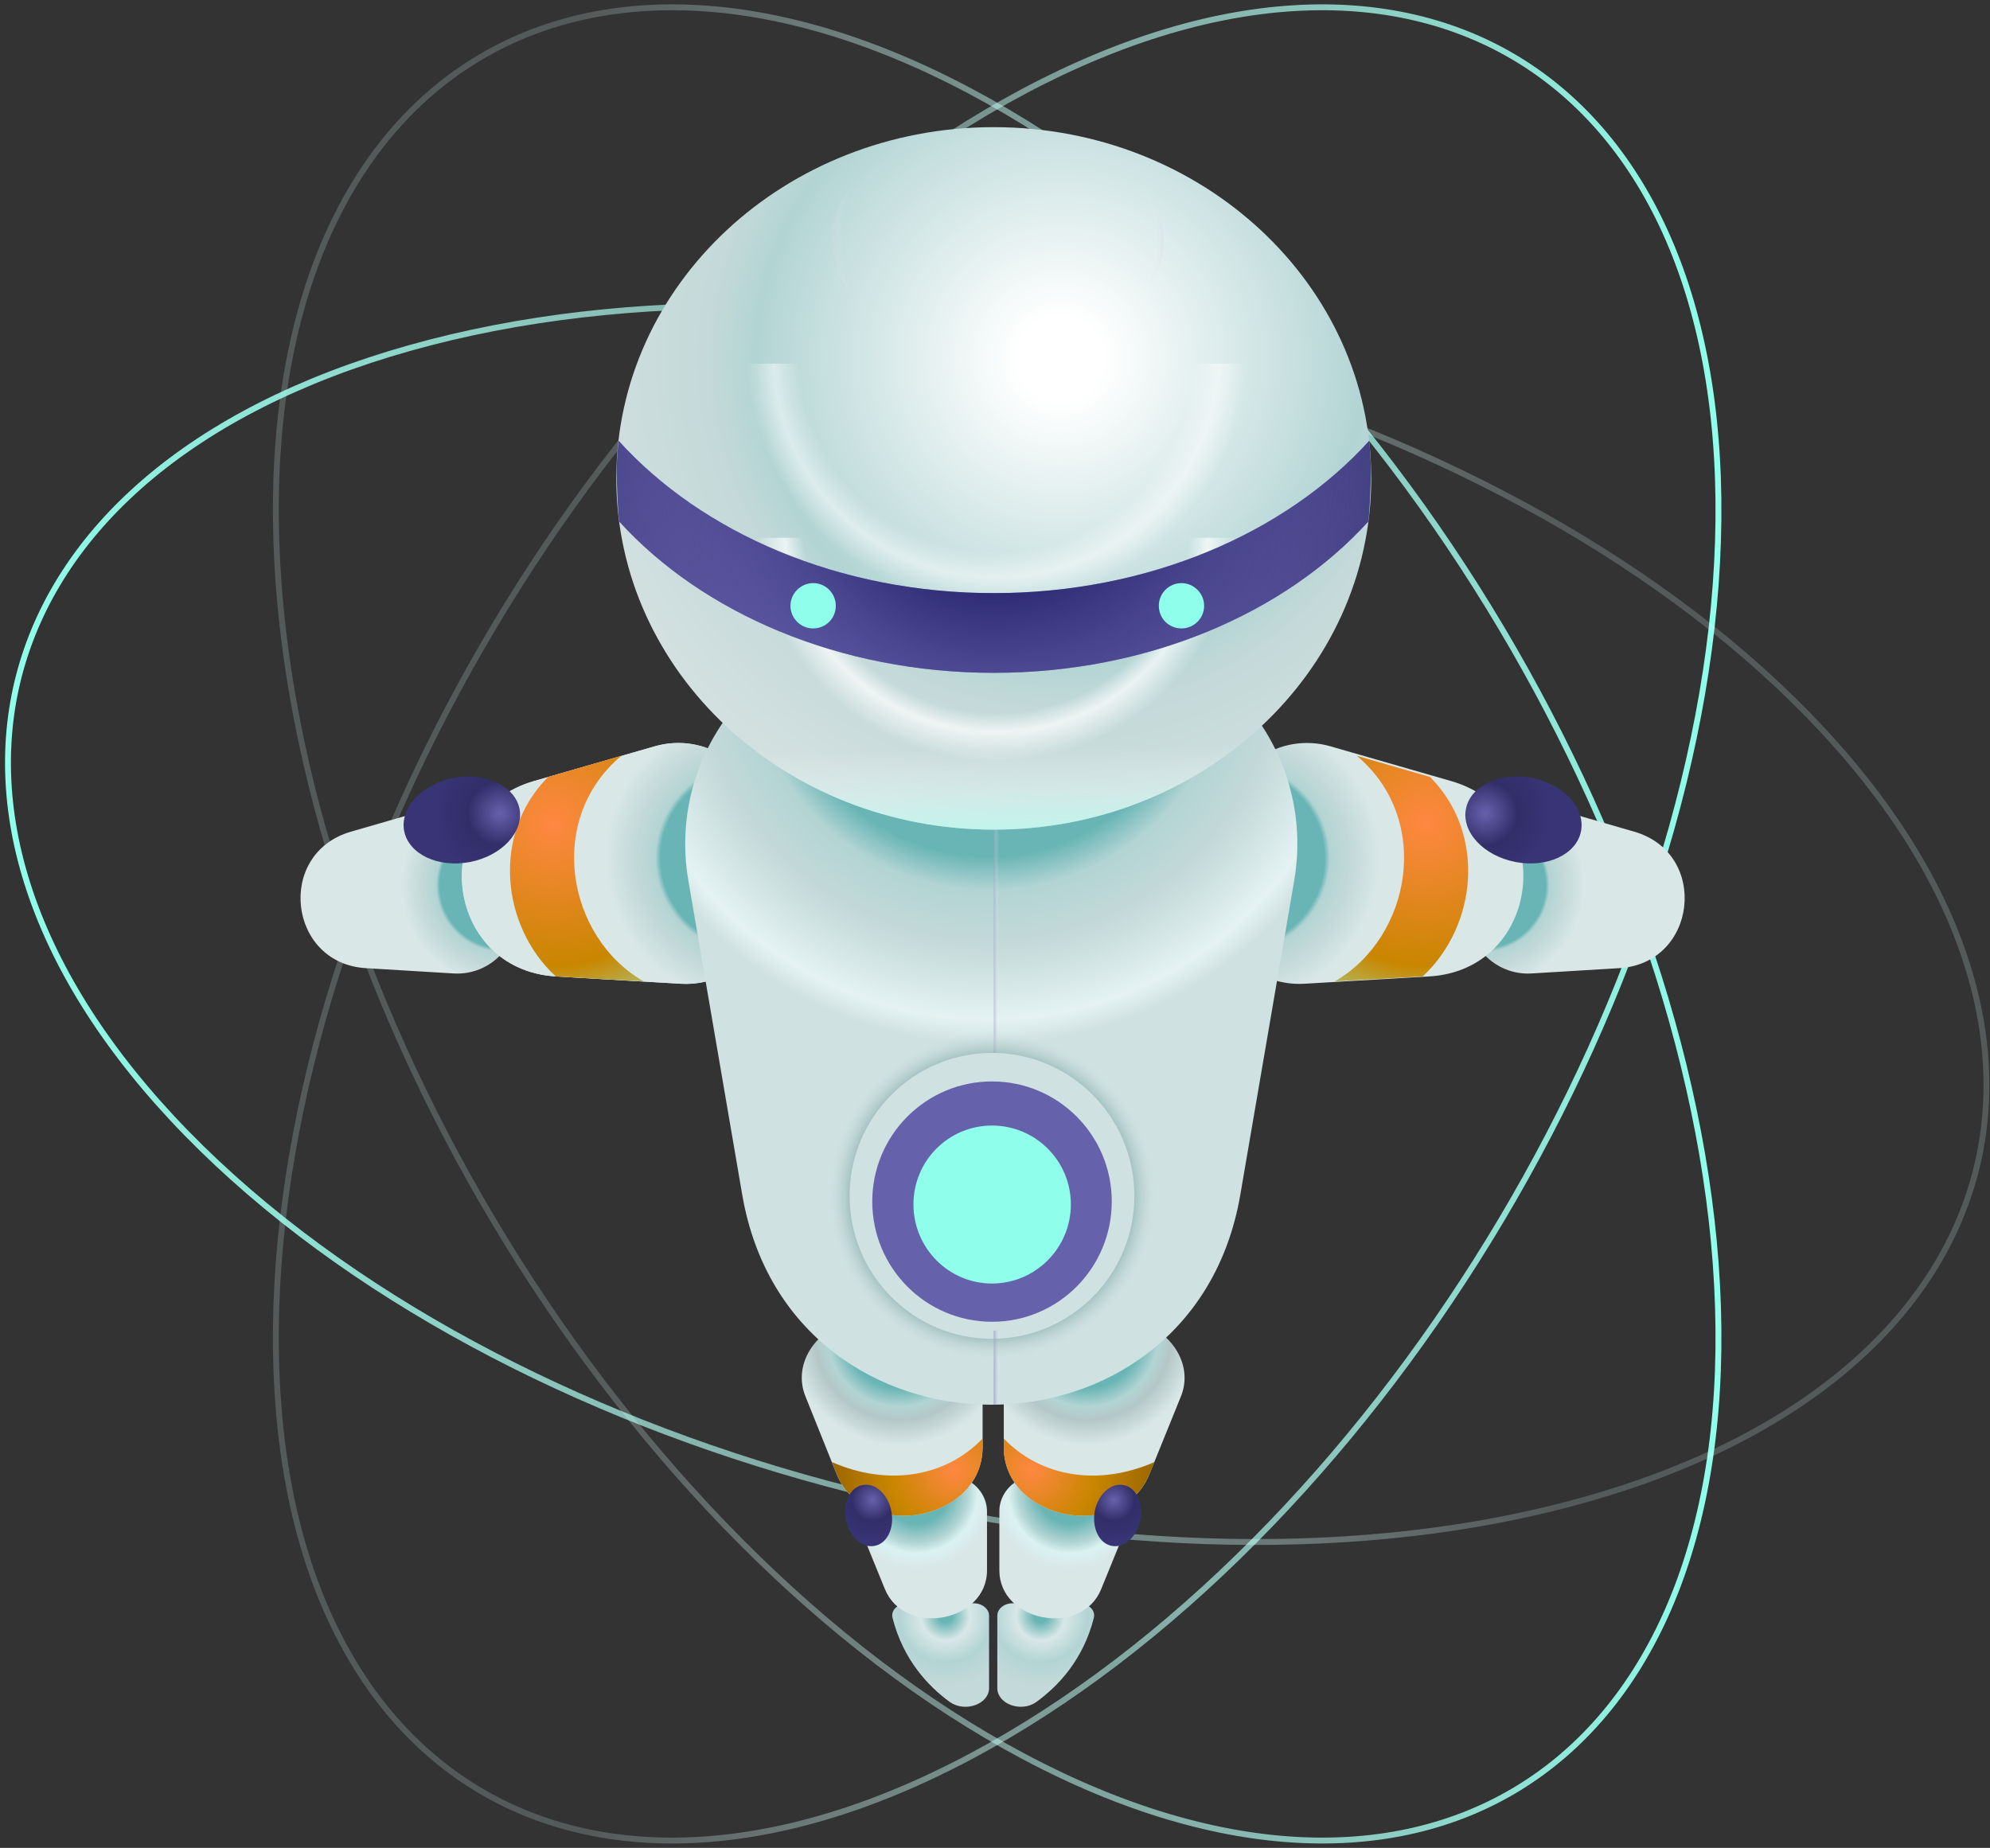 <svg width="393" height="365" viewBox="0 0 393 365" fill="none" xmlns="http://www.w3.org/2000/svg">
<rect x="0" y="0" width="393" height="365" fill="#333333" stroke="none"/>
<path d="M198.582 20.004C277.254 -24.038 340.296 12.973 339.367 102.685C338.495 192.454 273.942 300.875 195.271 344.976C116.657 389.018 53.557 352.064 54.486 262.295C55.416 172.583 119.911 64.046 198.582 20.004Z" stroke="url(#paint0_linear_118_268)" stroke-width="1.162"/>
<path d="M195.271 20.004C116.657 -24.038 53.557 12.973 54.486 102.685C55.416 192.454 119.911 300.875 198.582 344.976C277.254 389.018 340.296 352.064 339.367 262.295C338.495 172.583 273.942 64.046 195.271 20.004Z" stroke="url(#paint1_linear_118_268)" stroke-width="1.162"/>
<path d="M80.865 68.752C-5.883 93.214 -24.302 163.984 39.786 226.793C103.932 289.603 226.181 320.688 312.988 296.227C399.736 271.765 418.213 201.054 354.067 138.186C290.037 75.376 167.671 44.291 80.865 68.752Z" stroke="url(#paint2_linear_118_268)" stroke-width="1.162"/>
<path d="M145.069 153.409C145.069 88.624 167.613 36.157 195.386 36.157C223.218 36.157 245.762 88.624 245.762 153.409C245.762 218.136 223.218 270.603 195.386 270.603C167.613 270.603 145.069 218.136 145.069 153.409Z" fill="#8FFFEC"/>
<path d="M179.234 316.679H192.307C193.934 316.679 195.329 317.783 195.329 319.12V333.413C195.329 336.609 190.622 338.294 187.601 336.202C183.301 333.064 178.363 327.835 176.271 319.584C175.864 318.074 177.317 316.679 179.234 316.679Z" fill="url(#paint3_radial_118_268)"/>
<path d="M194.922 310.172V298.609C194.922 293.787 189.983 290.3 184.58 291.288L177.259 292.625C171.855 293.67 168.601 298.667 170.403 303.199L174.76 313.89C178.653 323.419 194.922 320.398 194.922 310.172Z" fill="url(#paint4_radial_118_268)"/>
<path d="M194.051 285.826V269.325C194.051 262.411 187.02 257.414 179.292 258.867L168.834 260.784C161.106 262.237 156.458 269.441 159.072 275.833L165.231 291.172C170.809 304.768 194.051 300.468 194.051 285.826Z" fill="url(#paint5_radial_118_268)"/>
<path d="M164.302 288.79L165.231 291.172C170.809 304.768 194.051 300.469 194.051 285.826V284.141C186.497 291.985 174.993 293.496 164.302 288.79Z" fill="url(#paint6_radial_118_268)"/>
<path d="M167.032 300.12C166.393 296.808 167.904 293.729 170.402 293.322C172.901 292.857 175.399 295.181 176.038 298.551C176.677 301.863 175.167 304.943 172.668 305.349C170.17 305.814 167.671 303.49 167.032 300.12Z" fill="url(#paint7_radial_118_268)"/>
<path d="M213.05 316.679H199.977C198.292 316.679 196.956 317.783 196.956 319.12V333.413C196.956 336.609 201.662 338.294 204.625 336.202C208.983 333.064 213.922 327.835 216.013 319.584C216.42 318.074 214.968 316.679 213.05 316.679Z" fill="url(#paint8_radial_118_268)"/>
<path d="M197.362 310.172V298.609C197.304 293.787 202.243 290.3 207.705 291.288L214.968 292.625C220.371 293.67 223.683 298.667 221.824 303.199L217.466 313.89C213.631 323.419 197.362 320.398 197.362 310.172Z" fill="url(#paint9_radial_118_268)"/>
<path d="M198.234 285.826V269.325C198.234 262.411 205.264 257.414 212.992 258.867L223.393 260.784C231.12 262.237 235.827 269.441 233.212 275.833L226.995 291.172C221.475 304.768 198.234 300.468 198.234 285.826Z" fill="url(#paint10_radial_118_268)"/>
<path d="M227.983 288.79L226.995 291.172C221.475 304.768 198.234 300.469 198.234 285.826V284.141C205.787 291.985 217.234 293.496 227.983 288.79Z" fill="url(#paint11_radial_118_268)"/>
<path d="M225.194 300.12C225.833 296.808 224.322 293.729 221.824 293.322C219.383 292.857 216.827 295.181 216.188 298.551C215.607 301.863 217.117 304.943 219.616 305.349C222.056 305.814 224.613 303.49 225.194 300.12Z" fill="url(#paint12_radial_118_268)"/>
<path d="M69.302 164.274L85.978 159.452C93.009 157.418 100.155 162.183 100.911 169.446L102.015 179.207C102.828 186.47 96.902 192.687 89.639 192.28L72.324 191.234C56.868 190.363 54.428 168.574 69.302 164.274Z" fill="url(#paint13_radial_118_268)"/>
<path d="M105.443 154.281L129.266 147.424C139.317 144.519 149.485 151.375 150.648 161.718L152.216 175.663C153.32 186.005 144.895 194.895 134.495 194.314L109.743 192.861C87.663 191.525 84.177 160.44 105.443 154.281Z" fill="url(#paint14_radial_118_268)"/>
<path d="M105.443 154.281L129.266 147.424C139.317 144.519 149.485 151.375 150.648 161.718L152.216 175.663C153.32 186.005 144.895 194.895 134.495 194.314L109.743 192.861C87.663 191.525 84.177 160.44 105.443 154.281Z" fill="url(#paint15_radial_118_268)"/>
<path d="M322.749 164.274L306.074 159.452C299.043 157.418 291.955 162.183 291.141 169.446L290.037 179.207C289.224 186.47 295.15 192.687 302.413 192.28L319.728 191.234C335.184 190.363 337.624 168.574 322.749 164.274Z" fill="url(#paint16_radial_118_268)"/>
<path d="M286.609 154.281L262.787 147.424C252.793 144.519 242.567 151.375 241.405 161.718L239.894 175.663C238.732 186.005 247.157 194.895 257.557 194.314L282.309 192.861C304.389 191.525 307.875 160.44 286.609 154.281Z" fill="url(#paint17_radial_118_268)"/>
<path d="M146.58 235.974L135.947 173.978C131.473 147.889 151.577 124.125 177.956 124.125H213.573C240.01 124.125 260.056 147.889 255.582 173.978L244.949 235.974C235.478 291.288 156.051 291.288 146.58 235.974Z" fill="url(#paint18_radial_118_268)"/>
<path style="mix-blend-mode:multiply" d="M213.573 124.125H196.258V207.968C211.656 208.2 224.032 220.751 224.032 236.206C224.032 251.662 211.656 262.643 196.258 262.818V277.46C218.338 277.227 240.242 263.399 244.949 235.974L255.582 173.978C260.056 147.889 240.01 124.125 213.573 124.125Z" fill="url(#paint19_linear_118_268)"/>
<path d="M172.262 237.31C172.262 224.237 182.836 213.604 195.91 213.604C208.983 213.604 219.558 224.237 219.558 237.31C219.558 250.442 208.983 261.074 195.91 261.074C182.836 261.074 172.262 250.442 172.262 237.31Z" fill="#6661AB"/>
<path d="M180.396 237.891C180.396 229.292 187.31 222.32 195.91 222.32C204.509 222.32 211.481 229.292 211.481 237.891C211.481 246.491 204.509 253.521 195.91 253.521C187.31 253.521 180.396 246.491 180.396 237.891Z" fill="#8FFFEC"/>
<path fill-rule="evenodd" clip-rule="evenodd" d="M228.447 236.206C228.447 254.218 213.863 268.918 195.909 268.918C177.956 268.918 163.372 254.218 163.372 236.206C163.372 218.194 177.956 203.552 195.909 203.552C213.863 203.552 228.447 218.194 228.447 236.206ZM167.787 236.206C167.787 251.836 180.396 264.445 195.909 264.445C211.423 264.445 224.031 251.836 224.031 236.206C224.031 220.635 211.423 207.968 195.909 207.968C180.396 207.968 167.787 220.635 167.787 236.206Z" fill="url(#paint20_radial_118_268)"/>
<path d="M109.685 192.803C109.685 192.842 109.704 192.861 109.743 192.861L127.116 193.849C111.893 185.075 107.767 161.834 122.7 149.284L108.232 153.467C97.018 164.797 99.052 182.926 109.685 192.803Z" fill="url(#paint21_radial_118_268)"/>
<path d="M281.031 192.803C280.992 192.842 280.953 192.861 280.914 192.861L263.6 193.849C278.765 185.075 282.89 161.834 267.957 149.284L282.425 153.467C293.639 164.797 291.605 182.926 281.031 192.803Z" fill="url(#paint22_radial_118_268)"/>
<path d="M89.58 153.641C95.856 152.479 101.666 155.21 102.595 159.742C103.467 164.332 99.109 169.039 92.834 170.259C86.559 171.479 80.749 168.748 79.819 164.158C78.947 159.568 83.305 154.862 89.58 153.641Z" fill="url(#paint23_radial_118_268)"/>
<path d="M302.471 153.641C296.196 152.479 290.386 155.21 289.514 159.742C288.585 164.332 293.001 169.039 299.276 170.259C305.551 171.479 311.361 168.748 312.233 164.158C313.104 159.568 308.747 154.862 302.471 153.641Z" fill="url(#paint24_radial_118_268)"/>
<path d="M270.805 94.492C270.805 132.84 237.454 163.868 196.258 163.868C155.063 163.868 121.712 132.84 121.712 94.492C121.712 56.202 155.063 25.117 196.258 25.117C237.454 25.117 270.805 56.202 270.805 94.492Z" fill="url(#paint25_radial_118_268)"/>
<path style="mix-blend-mode:multiply" d="M229.784 47.487C229.784 59.805 215.084 69.798 196.955 69.798C178.827 69.798 164.127 59.805 164.127 47.487C164.127 35.111 178.827 25.117 196.955 25.117C215.084 25.117 229.784 35.111 229.784 47.487Z" fill="url(#paint26_radial_118_268)"/>
<path d="M270.805 106.229C256.453 167.47 136.122 167.47 121.77 106.229Z" fill="url(#paint27_radial_118_268)"/>
<path d="M270.398 87.055C253.955 105.241 226.879 117.153 196.258 117.153C165.638 117.153 138.62 105.241 122.177 87.055C121.944 88.992 121.809 90.948 121.77 92.924C121.828 96.352 122.002 100.942 122.293 103.033C138.736 121.104 165.754 132.899 196.258 132.899C226.763 132.899 253.781 121.104 270.224 103.033C270.514 100.942 270.689 96.352 270.747 92.924C270.708 90.948 270.592 88.992 270.398 87.055Z" fill="url(#paint28_radial_118_268)"/>
<path d="M270.398 87.055C253.955 105.241 226.879 117.153 196.258 117.153C165.638 117.153 138.62 105.241 122.177 87.055C121.944 88.992 121.809 90.948 121.77 92.924C121.828 96.352 122.002 100.942 122.293 103.033C138.736 121.104 165.754 132.899 196.258 132.899C226.763 132.899 253.781 121.104 270.224 103.033C270.514 100.942 270.689 96.352 270.747 92.924C270.708 90.948 270.592 88.992 270.398 87.055Z" fill="url(#paint29_radial_118_268)"/>
<path d="M156.109 119.651C156.109 117.211 158.143 115.177 160.583 115.177C163.081 115.177 165.057 117.211 165.057 119.651C165.057 122.15 163.081 124.125 160.583 124.125C158.143 124.125 156.109 122.15 156.109 119.651Z" fill="#8FFFEC"/>
<path d="M228.854 119.651C228.854 117.211 230.829 115.177 233.328 115.177C235.768 115.177 237.802 117.211 237.802 119.651C237.802 122.15 235.768 124.125 233.328 124.125C230.829 124.125 228.854 122.15 228.854 119.651Z" fill="#8FFFEC"/>
<path d="M191.319 117.036C194.496 117.153 197.652 117.153 200.79 117.036C227.518 116.049 251.224 105.881 266.97 90.541C268.016 89.495 269.701 87.752 270.398 87.055C269.759 81.768 268.422 76.422 266.737 71.832H125.779C124.094 76.422 122.757 81.535 122.176 87.055C123.396 88.508 124.617 89.612 125.779 90.774C141.467 105.939 164.882 115.932 191.319 117.036Z" fill="url(#paint30_radial_118_268)"/>
<path d="M270.805 94.492C270.805 132.84 237.454 163.868 196.258 163.868C155.063 163.868 121.712 132.84 121.712 94.492" fill="url(#paint31_linear_118_268)"/>
<defs>
<linearGradient id="paint0_linear_118_268" x1="54.486" y1="1.411" x2="339.367" y2="1.411" gradientUnits="userSpaceOnUse">
<stop offset="0.215" stop-color="#E4FFFB" stop-opacity="0.19"/>
<stop offset="1" stop-color="#8FFFEC"/>
</linearGradient>
<linearGradient id="paint1_linear_118_268" x1="54.486" y1="1.411" x2="339.367" y2="1.411" gradientUnits="userSpaceOnUse">
<stop offset="0.215" stop-color="#E4FFFB" stop-opacity="0.19"/>
<stop offset="1" stop-color="#8FFFEC"/>
</linearGradient>
<linearGradient id="paint2_linear_118_268" x1="1.612" y1="60.386" x2="392.299" y2="60.386" gradientUnits="userSpaceOnUse">
<stop stop-color="#8FFFEC"/>
<stop offset="0.785" stop-color="#E4FFFB" stop-opacity="0.19"/>
</linearGradient>
<radialGradient id="paint3_radial_118_268" cx="0" cy="0" r="1" gradientUnits="userSpaceOnUse" gradientTransform="translate(186.729 319.178) scale(13.945 13.945)">
<stop offset="0.094" stop-color="#69B5B5"/>
<stop offset="0.346" stop-color="#D9E7E7"/>
<stop offset="0.655" stop-color="#B3D4D4"/>
<stop offset="1" stop-color="#C4D9D9"/>
</radialGradient>
<radialGradient id="paint4_radial_118_268" cx="0" cy="0" r="1" gradientUnits="userSpaceOnUse" gradientTransform="translate(180.977 294.658) scale(16.211)">
<stop offset="0.391" stop-color="#69B5B5"/>
<stop offset="0.624" stop-color="#B3D4D4"/>
<stop offset="0.751" stop-color="#DBF2F2"/>
<stop offset="0.938" stop-color="#D9E7E7"/>
</radialGradient>
<radialGradient id="paint5_radial_118_268" cx="0" cy="0" r="1" gradientUnits="userSpaceOnUse" gradientTransform="translate(177.607 263.689) scale(23.183 23.183)">
<stop offset="0.454" stop-color="#69B5B5"/>
<stop offset="0.612" stop-color="#B3D4D4"/>
<stop offset="0.723" stop-color="#B4C7C7"/>
<stop offset="0.938" stop-color="#D9E7E7"/>
</radialGradient>
<radialGradient id="paint6_radial_118_268" cx="0" cy="0" r="1" gradientUnits="userSpaceOnUse" gradientTransform="translate(188.415 290.242) scale(32.305 32.306)">
<stop offset="0.001" stop-color="#FF8742"/>
<stop offset="0.384" stop-color="#C98600"/>
<stop offset="0.891" stop-color="#8A5B00"/>
</radialGradient>
<radialGradient id="paint7_radial_118_268" cx="0" cy="0" r="1" gradientUnits="userSpaceOnUse" gradientTransform="translate(172.32 296.285) scale(8.018 8.018)">
<stop stop-color="#6661AC"/>
<stop offset="0.512" stop-color="#322E69"/>
<stop offset="1" stop-color="#383475"/>
</radialGradient>
<radialGradient id="paint8_radial_118_268" cx="0" cy="0" r="1" gradientUnits="userSpaceOnUse" gradientTransform="translate(205.497 319.178) scale(13.945 13.945)">
<stop offset="0.094" stop-color="#69B5B5"/>
<stop offset="0.346" stop-color="#D9E7E7"/>
<stop offset="0.655" stop-color="#B3D4D4"/>
<stop offset="1" stop-color="#C4D9D9"/>
</radialGradient>
<radialGradient id="paint9_radial_118_268" cx="0" cy="0" r="1" gradientUnits="userSpaceOnUse" gradientTransform="translate(211.249 294.658) scale(16.211 16.211)">
<stop offset="0.391" stop-color="#69B5B5"/>
<stop offset="0.624" stop-color="#B3D4D4"/>
<stop offset="0.751" stop-color="#DBF2F2"/>
<stop offset="0.938" stop-color="#D9E7E7"/>
</radialGradient>
<radialGradient id="paint10_radial_118_268" cx="0" cy="0" r="1" gradientUnits="userSpaceOnUse" gradientTransform="translate(214.619 263.689) scale(23.183 23.183)">
<stop offset="0.454" stop-color="#69B5B5"/>
<stop offset="0.612" stop-color="#B3D4D4"/>
<stop offset="0.723" stop-color="#B4C7C7"/>
<stop offset="0.938" stop-color="#D9E7E7"/>
</radialGradient>
<radialGradient id="paint11_radial_118_268" cx="0" cy="0" r="1" gradientUnits="userSpaceOnUse" gradientTransform="translate(203.812 290.242) scale(32.306 32.306)">
<stop offset="0.001" stop-color="#FF8742"/>
<stop offset="0.384" stop-color="#C98600"/>
<stop offset="0.891" stop-color="#8A5B00"/>
</radialGradient>
<radialGradient id="paint12_radial_118_268" cx="0" cy="0" r="1" gradientUnits="userSpaceOnUse" gradientTransform="translate(219.964 296.285) scale(8.018 8.018)">
<stop stop-color="#6661AC"/>
<stop offset="0.512" stop-color="#322E69"/>
<stop offset="1" stop-color="#383475"/>
</radialGradient>
<radialGradient id="paint13_radial_118_268" cx="0" cy="0" r="1" gradientUnits="userSpaceOnUse" gradientTransform="translate(99.284 174.849) scale(21.498 21.498)">
<stop offset="0.578" stop-color="#69B5B5"/>
<stop offset="0.612" stop-color="#B3D4D4"/>
<stop offset="0.751" stop-color="#C4D9D9"/>
<stop offset="0.938" stop-color="#D9E7E7"/>
</radialGradient>
<radialGradient id="paint14_radial_118_268" cx="0" cy="0" r="1" gradientUnits="userSpaceOnUse" gradientTransform="translate(148.207 169.446) scale(30.678)">
<stop offset="0.578" stop-color="#69B5B5"/>
<stop offset="0.612" stop-color="#B3D4D4"/>
<stop offset="0.751" stop-color="#C4D9D9"/>
<stop offset="0.938" stop-color="#D9E7E7"/>
</radialGradient>
<radialGradient id="paint15_radial_118_268" cx="0" cy="0" r="1" gradientUnits="userSpaceOnUse" gradientTransform="translate(148.207 169.446) scale(30.678)">
<stop offset="0.578" stop-color="#69B5B5"/>
<stop offset="0.612" stop-color="#B3D4D4"/>
<stop offset="0.751" stop-color="#C4D9D9"/>
<stop offset="0.938" stop-color="#D9E7E7"/>
</radialGradient>
<radialGradient id="paint16_radial_118_268" cx="0" cy="0" r="1" gradientUnits="userSpaceOnUse" gradientTransform="translate(292.826 174.849) scale(21.498 21.498)">
<stop offset="0.578" stop-color="#69B5B5"/>
<stop offset="0.612" stop-color="#B3D4D4"/>
<stop offset="0.751" stop-color="#C4D9D9"/>
<stop offset="0.938" stop-color="#D9E7E7"/>
</radialGradient>
<radialGradient id="paint17_radial_118_268" cx="0" cy="0" r="1" gradientUnits="userSpaceOnUse" gradientTransform="translate(243.845 169.446) scale(30.678 30.678)">
<stop offset="0.578" stop-color="#69B5B5"/>
<stop offset="0.612" stop-color="#B3D4D4"/>
<stop offset="0.751" stop-color="#C4D9D9"/>
<stop offset="0.938" stop-color="#D9E7E7"/>
</radialGradient>
<radialGradient id="paint18_radial_118_268" cx="0" cy="0" r="1" gradientUnits="userSpaceOnUse" gradientTransform="translate(195.213 128.367) scale(77.858 77.858)">
<stop offset="0.525" stop-color="#69B5B5"/>
<stop offset="0.612" stop-color="#B3D4D4"/>
<stop offset="0.751" stop-color="#C4D9D9"/>
<stop offset="0.938" stop-color="#E4F2F2"/>
<stop offset="1" stop-color="#D0E1E1"/>
</radialGradient>
<linearGradient id="paint19_linear_118_268" x1="359.993" y1="277.634" x2="166.393" y2="278.157" gradientUnits="userSpaceOnUse">
<stop offset="0.839" stop-color="white" stop-opacity="0"/>
<stop offset="0.85" stop-color="#3A3583"/>
</linearGradient>
<radialGradient id="paint20_radial_118_268" cx="0" cy="0" r="1" gradientUnits="userSpaceOnUse" gradientTransform="translate(195.909 236.206) scale(32.596)">
<stop offset="0.763" stop-color="#4F8787"/>
<stop offset="1" stop-color="#D0E1E1" stop-opacity="0"/>
</radialGradient>
<radialGradient id="paint21_radial_118_268" cx="0" cy="0" r="1" gradientUnits="userSpaceOnUse" gradientTransform="translate(109.104 162.648) scale(48.865 48.865)">
<stop stop-color="#FF8742"/>
<stop offset="0.577" stop-color="#C98600"/>
<stop offset="1" stop-color="#8FFFEC"/>
</radialGradient>
<radialGradient id="paint22_radial_118_268" cx="0" cy="0" r="1" gradientUnits="userSpaceOnUse" gradientTransform="translate(281.554 162.648) scale(48.865 48.865)">
<stop stop-color="#FF8742"/>
<stop offset="0.577" stop-color="#C98600"/>
<stop offset="1" stop-color="#8FFFEC"/>
</radialGradient>
<radialGradient id="paint23_radial_118_268" cx="0" cy="0" r="1" gradientUnits="userSpaceOnUse" gradientTransform="translate(98.761 160.614) scale(12.434 12.434)">
<stop stop-color="#6661AC"/>
<stop offset="0.512" stop-color="#322E69"/>
<stop offset="1" stop-color="#383475"/>
</radialGradient>
<radialGradient id="paint24_radial_118_268" cx="0" cy="0" r="1" gradientUnits="userSpaceOnUse" gradientTransform="translate(293.291 160.614) scale(12.434 12.434)">
<stop stop-color="#6661AC"/>
<stop offset="0.512" stop-color="#322E69"/>
<stop offset="1" stop-color="#383475"/>
</radialGradient>
<radialGradient id="paint25_radial_118_268" cx="0" cy="0" r="1" gradientUnits="userSpaceOnUse" gradientTransform="translate(209.39 70.902) scale(97.091 97.091)">
<stop offset="0.086" stop-color="white"/>
<stop offset="0.617" stop-color="#B3D4D4"/>
<stop offset="0.717" stop-color="#C4D9D9"/>
<stop offset="1" stop-color="#D3E0E0"/>
</radialGradient>
<radialGradient id="paint26_radial_118_268" cx="0" cy="0" r="1" gradientUnits="userSpaceOnUse" gradientTransform="translate(196.955 47.08) scale(40.324 40.324)">
<stop offset="0.758" stop-color="white" stop-opacity="0"/>
<stop offset="0.995" stop-color="#3A3583"/>
</radialGradient>
<radialGradient id="paint27_radial_118_268" cx="0" cy="0" r="1" gradientUnits="userSpaceOnUse" gradientTransform="translate(196.723 102.685) scale(58.103 58.103)">
<stop offset="0.657" stop-color="white" stop-opacity="0"/>
<stop offset="0.721" stop-color="white" stop-opacity="0.7"/>
<stop offset="0.82" stop-color="white" stop-opacity="0"/>
</radialGradient>
<radialGradient id="paint28_radial_118_268" cx="0" cy="0" r="1" gradientUnits="userSpaceOnUse" gradientTransform="translate(185.916 122.498) scale(118.647 118.647)">
<stop offset="0.155" stop-color="#6661AC"/>
<stop offset="0.967" stop-color="#383475"/>
</radialGradient>
<radialGradient id="paint29_radial_118_268" cx="0" cy="0" r="1" gradientUnits="userSpaceOnUse" gradientTransform="translate(196.665 90.076) scale(77.51 77.51)">
<stop offset="0.165" stop-color="#0B0B52"/>
<stop offset="1" stop-color="#6661AC" stop-opacity="0"/>
</radialGradient>
<radialGradient id="paint30_radial_118_268" cx="0" cy="0" r="1" gradientUnits="userSpaceOnUse" gradientTransform="translate(196.723 70.089) scale(60.137 60.137)">
<stop offset="0.646" stop-color="white" stop-opacity="0"/>
<stop offset="0.73" stop-color="white" stop-opacity="0.5"/>
<stop offset="0.819" stop-color="white" stop-opacity="0"/>
</radialGradient>
<linearGradient id="paint31_linear_118_268" x1="212.934" y1="136.675" x2="213.341" y2="172.409" gradientUnits="userSpaceOnUse">
<stop offset="0.312" stop-color="white" stop-opacity="0"/>
<stop offset="1" stop-color="#8FFFEC"/>
</linearGradient>
</defs>
</svg>
